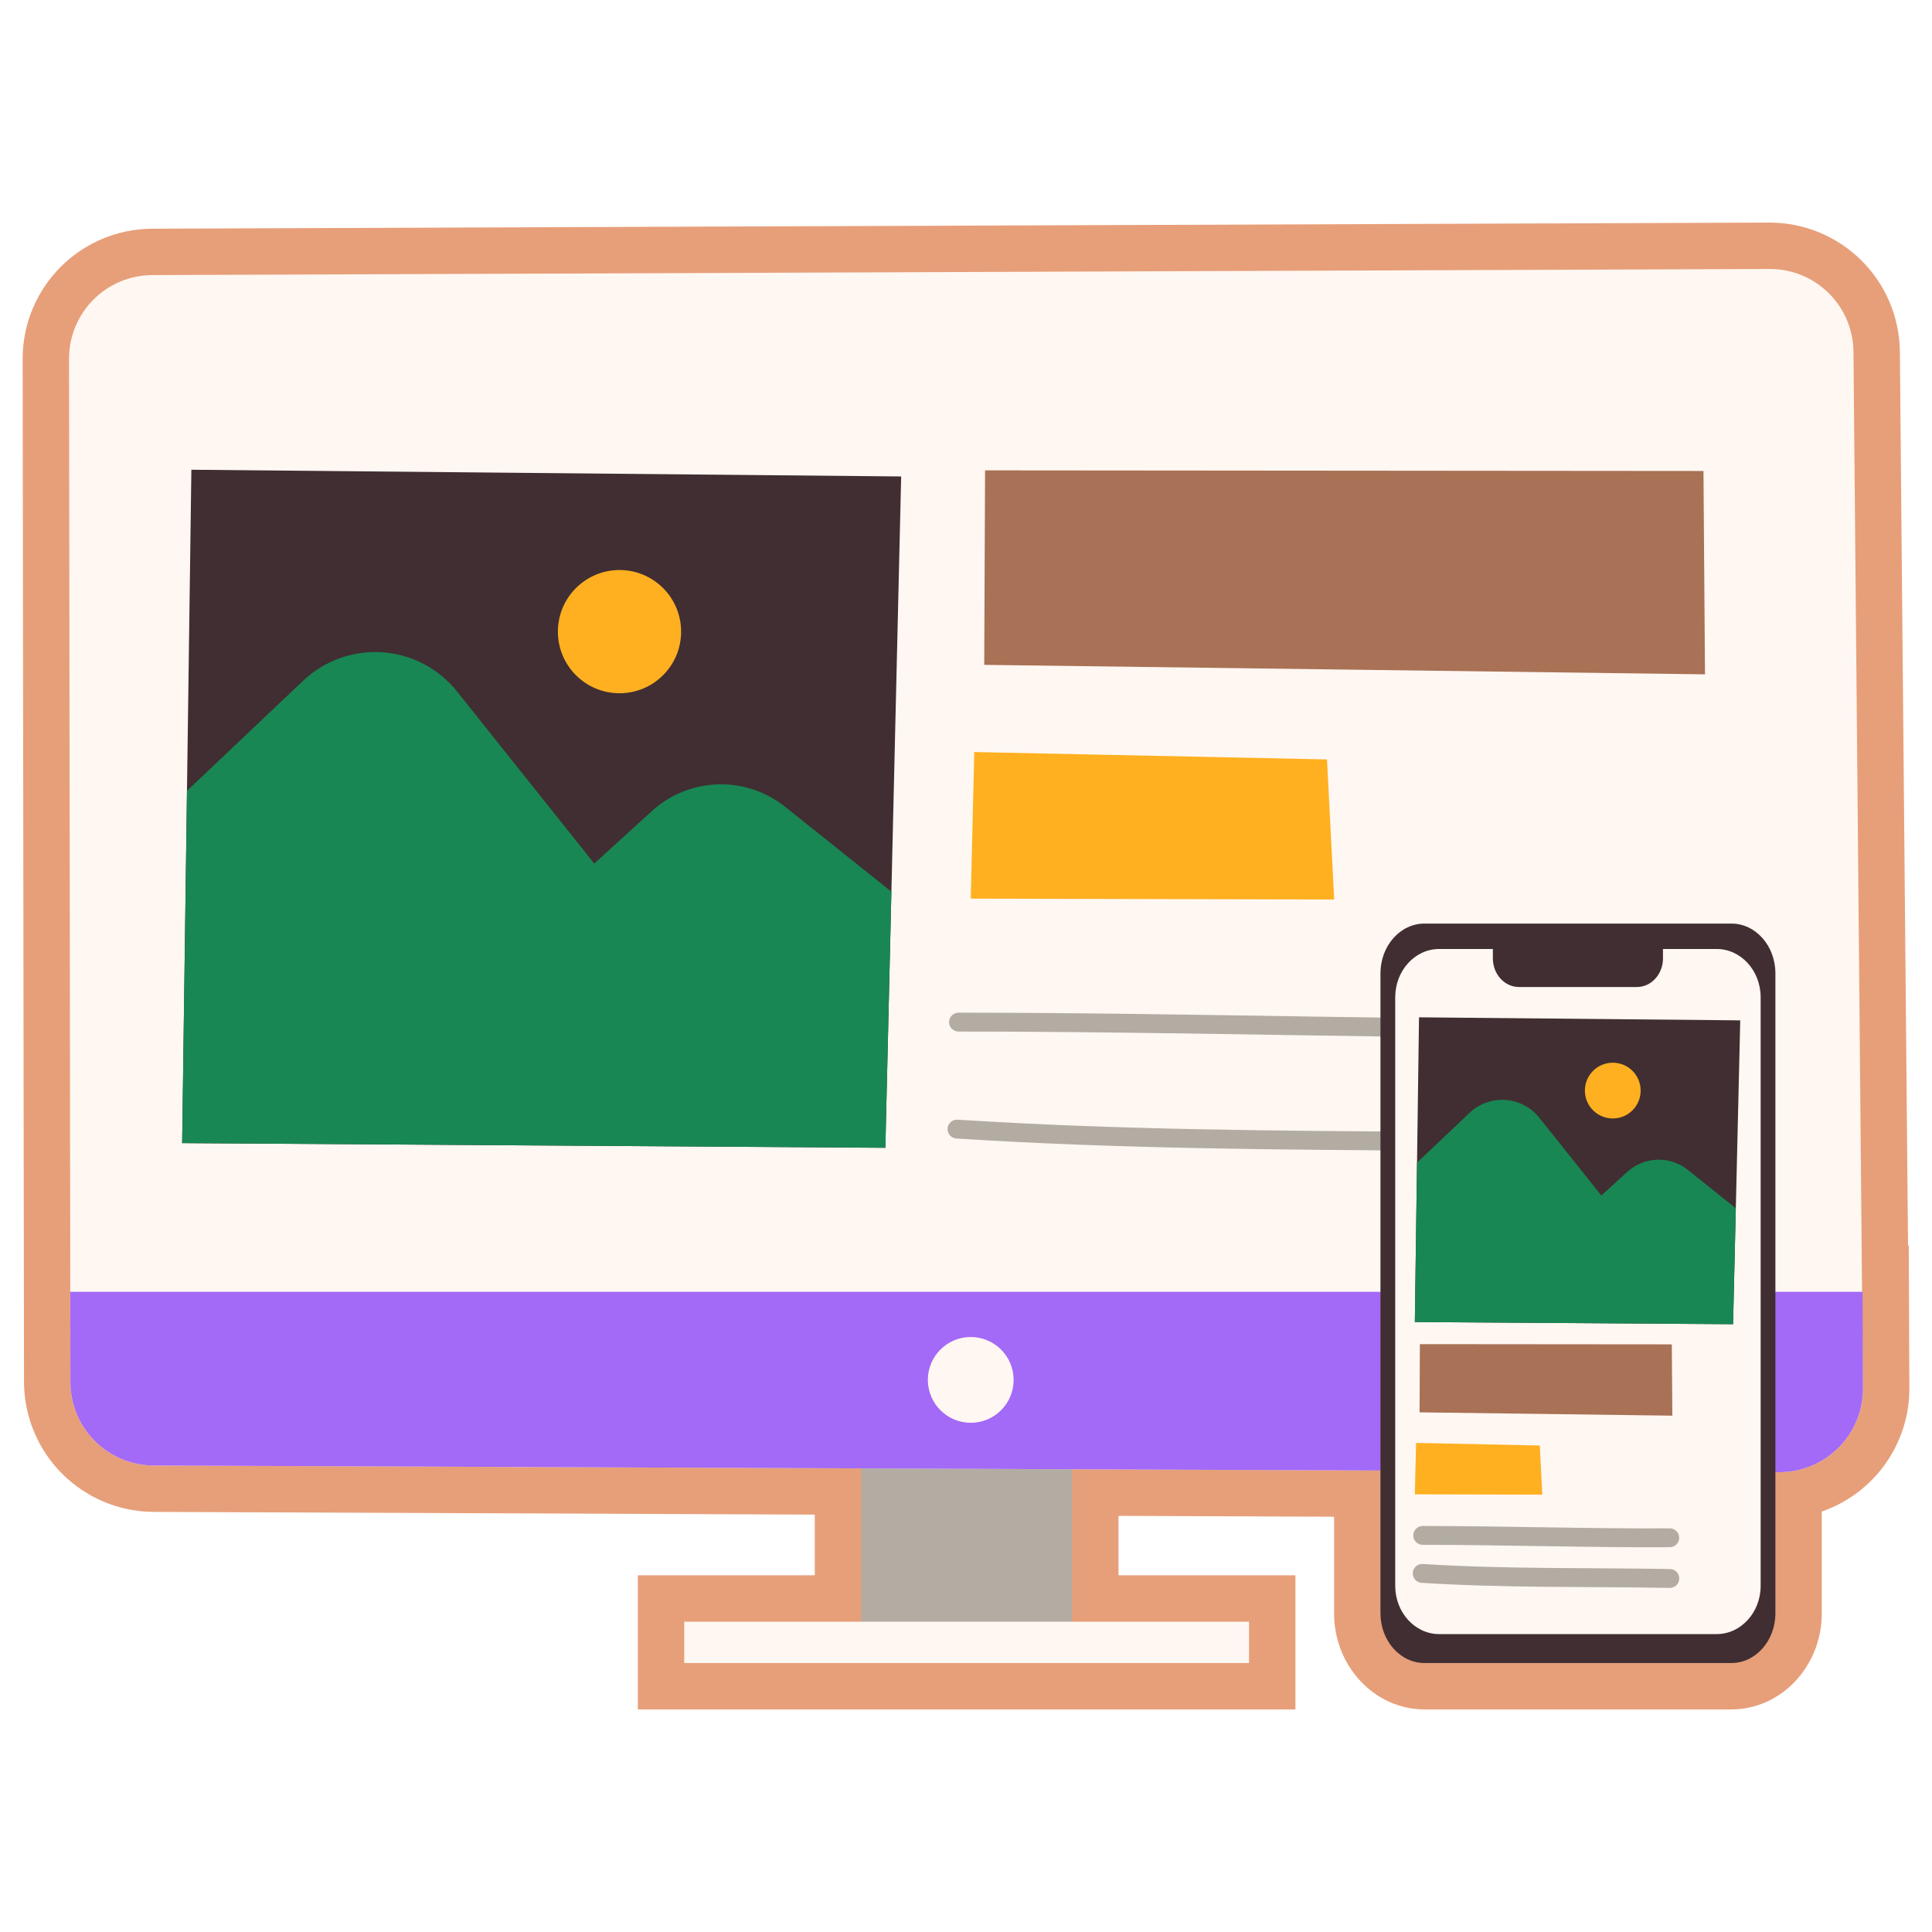 <svg width="360" height="360" viewBox="0 0 360 360" fill="none" xmlns="http://www.w3.org/2000/svg">
<path d="M355.671 232.067H355.535L354.013 65.476C353.939 59.097 351.357 53.003 346.826 48.512C342.295 44.021 336.179 41.493 329.799 41.475L28.34 42.614C21.93 42.646 15.793 45.216 11.273 49.761C6.753 54.307 4.216 60.457 4.219 66.867C4.219 67.406 4.203 55.133 4.473 257.538C4.496 263.933 7.042 270.061 11.558 274.589C16.074 279.117 22.195 281.68 28.591 281.719L151.823 282.225V293.534H118.854V318.525H241.383V293.534H208.419V282.456L248.585 282.62V300.605C248.585 310.486 256.14 318.524 265.426 318.524H322.624C331.91 318.524 339.465 310.486 339.465 300.605V281.65C344.258 279.993 348.41 276.874 351.337 272.733C354.264 268.591 355.819 263.636 355.781 258.565L355.671 232.067Z" fill="#E79F79"/>
<path d="M199.776 262.601H160.465V306.029H199.776V262.601Z" fill="#B2ACA3"/>
<path d="M232.741 302.178H127.498V309.88H232.741V302.178Z" fill="#FFF7F2"/>
<path d="M347.137 258.6L347.062 250.885L345.369 65.551C345.333 61.435 343.669 57.502 340.741 54.61C337.812 51.718 333.858 50.103 329.742 50.119L28.37 51.258C24.246 51.274 20.298 52.925 17.39 55.849C14.483 58.773 12.855 62.731 12.863 66.855C12.863 67.394 12.847 55.117 13.117 257.522C13.121 261.637 14.755 265.584 17.661 268.498C20.567 271.413 24.509 273.058 28.624 273.073L331.51 274.317C333.572 274.323 335.614 273.92 337.518 273.131C339.423 272.343 341.152 271.184 342.606 269.722C344.059 268.26 345.208 266.524 345.986 264.615C346.764 262.706 347.155 260.662 347.137 258.6V258.6Z" fill="#FFF7F2"/>
<path d="M35.66 87.529L167.918 88.781L164.977 213.874L33.941 213.002L35.66 87.529Z" fill="#402E32"/>
<path d="M34.841 147.359L56.487 126.849C58.449 124.99 60.775 123.559 63.318 122.646C65.862 121.734 68.567 121.359 71.263 121.547C73.959 121.735 76.586 122.481 78.979 123.737C81.371 124.994 83.476 126.733 85.161 128.846L110.733 160.913L121.459 151.139C124.826 148.072 129.176 146.305 133.728 146.157C138.28 146.009 142.736 147.49 146.294 150.333L166.099 166.158L164.974 213.877L33.941 213.002L34.841 147.359Z" fill="#198754"/>
<path d="M115.436 129.178C121.776 129.178 126.916 124.038 126.916 117.697C126.916 111.357 121.776 106.217 115.436 106.217C109.095 106.217 103.955 111.357 103.955 117.697C103.955 124.038 109.095 129.178 115.436 129.178Z" fill="#FFB020"/>
<path d="M183.553 87.647L183.397 123.886L317.7 125.652L317.417 87.76L183.553 87.647Z" fill="#A97155"/>
<path d="M181.544 140.133L180.884 167.446L248.603 167.608L247.266 141.509L181.544 140.133Z" fill="#FFB020"/>
<path d="M178.6 192.213C178.134 192.213 177.687 192.028 177.357 191.698C177.027 191.369 176.842 190.922 176.842 190.455C176.842 189.989 177.027 189.542 177.357 189.212C177.687 188.883 178.134 188.698 178.6 188.698C221.581 188.698 266.622 190.195 308.166 189.944H308.176C308.642 189.942 309.09 190.126 309.421 190.455C309.751 190.783 309.938 191.23 309.939 191.696C309.941 192.162 309.757 192.61 309.428 192.941C309.099 193.271 308.653 193.458 308.187 193.459C266.478 193.711 221.676 192.213 178.6 192.213Z" fill="#B2ACA3"/>
<path d="M308.18 214.808H308.148C294.783 214.571 281.148 214.49 267.963 214.413C238.567 214.239 208.172 214.061 178.205 212.145C177.975 212.131 177.75 212.071 177.543 211.969C177.335 211.867 177.15 211.725 176.998 211.552C176.69 211.202 176.534 210.744 176.564 210.279C176.578 210.048 176.638 209.823 176.74 209.616C176.842 209.409 176.984 209.224 177.157 209.071C177.507 208.763 177.965 208.607 178.43 208.637C208.294 210.545 238.639 210.724 267.983 210.897C281.18 210.975 294.824 211.056 308.21 211.293C308.676 211.297 309.121 211.486 309.448 211.819C309.775 212.151 309.956 212.6 309.952 213.066C309.948 213.532 309.759 213.978 309.427 214.305C309.094 214.631 308.646 214.813 308.18 214.809V214.808Z" fill="#B2ACA3"/>
<path d="M347.137 258.6L347.062 240.711H13.102L13.117 257.522C13.121 261.637 14.755 265.584 17.661 268.498C20.567 271.413 24.509 273.058 28.624 273.073L331.51 274.317C333.572 274.323 335.614 273.92 337.518 273.131C339.423 272.343 341.152 271.184 342.606 269.722C344.059 268.26 345.208 266.524 345.986 264.615C346.764 262.706 347.155 260.662 347.137 258.6V258.6Z" fill="#A369F7"/>
<path d="M180.884 265.116C185.298 265.116 188.876 261.538 188.876 257.124C188.876 252.711 185.298 249.133 180.884 249.133C176.47 249.133 172.892 252.711 172.892 257.124C172.892 261.538 176.47 265.116 180.884 265.116Z" fill="#FFF7F2"/>
<path d="M330.82 181.37V300.605C330.82 305.722 327.154 309.88 322.624 309.88H265.425C260.903 309.88 257.229 305.722 257.229 300.605V181.37C257.229 176.252 260.903 172.095 265.425 172.095H322.624C327.155 172.095 330.82 176.252 330.82 181.37Z" fill="#402E32"/>
<path d="M328.072 185.829V295.491C328.072 300.464 324.397 304.491 319.875 304.491H268.175C263.654 304.491 259.979 300.466 259.979 295.491V185.829C259.979 180.856 263.654 176.829 268.175 176.829H278.174V178.582C278.174 181.525 280.354 183.915 283.033 183.915H305.016C307.697 183.915 309.873 181.524 309.873 178.582V176.829H319.873C324.397 176.831 328.072 180.856 328.072 185.829Z" fill="#FFF7F2"/>
<path d="M264.413 189.562L324.268 190.13L322.937 246.741L263.636 246.346L264.413 189.562Z" fill="#402E32"/>
<path d="M264.043 216.639L273.839 207.358C274.726 206.517 275.779 205.869 276.93 205.456C278.081 205.043 279.306 204.873 280.526 204.958C281.746 205.044 282.935 205.381 284.018 205.95C285.1 206.518 286.053 207.306 286.816 208.262L298.388 222.773L303.24 218.349C304.763 216.961 306.732 216.161 308.792 216.095C310.852 216.028 312.869 216.698 314.479 217.984L323.441 225.146L322.934 246.742L263.633 246.347L264.043 216.639Z" fill="#198754"/>
<path d="M300.517 208.411C303.386 208.411 305.712 206.085 305.712 203.216C305.712 200.346 303.386 198.02 300.517 198.02C297.647 198.02 295.321 200.346 295.321 203.216C295.321 206.085 297.647 208.411 300.517 208.411Z" fill="#FFB020"/>
<path d="M264.572 250.46L264.517 263.169L311.617 263.789L311.517 250.5L264.572 250.46Z" fill="#A97155"/>
<path d="M263.867 268.867L263.636 278.445L287.384 278.502L286.916 269.35L263.867 268.867Z" fill="#FFB020"/>
<path d="M265.103 287.859C264.637 287.859 264.19 287.674 263.86 287.345C263.53 287.015 263.345 286.568 263.345 286.102C263.345 285.635 263.53 285.188 263.86 284.859C264.19 284.529 264.637 284.344 265.103 284.344C280.321 284.344 296.203 284.873 311.121 284.786H311.132C311.363 284.785 311.591 284.83 311.805 284.918C312.018 285.006 312.212 285.134 312.376 285.297C312.54 285.46 312.67 285.653 312.759 285.866C312.848 286.079 312.894 286.308 312.895 286.539C312.895 286.769 312.851 286.998 312.763 287.212C312.675 287.425 312.546 287.619 312.384 287.783C312.221 287.947 312.028 288.077 311.815 288.166C311.602 288.255 311.373 288.301 311.142 288.302C296.142 288.387 280.534 287.859 265.103 287.859Z" fill="#B2ACA3"/>
<path d="M311.133 295.882H311.101C295.786 295.611 280.33 295.921 264.89 294.934C264.425 294.904 263.991 294.691 263.683 294.341C263.375 293.991 263.218 293.533 263.248 293.068C263.278 292.602 263.491 292.168 263.841 291.86C264.191 291.552 264.649 291.396 265.115 291.426C280.443 292.405 295.907 292.096 311.163 292.367C311.629 292.371 312.075 292.56 312.402 292.893C312.728 293.225 312.91 293.674 312.906 294.14C312.902 294.606 312.713 295.052 312.38 295.379C312.048 295.705 311.599 295.887 311.133 295.883V295.882Z" fill="#B2ACA3"/>
</svg>
